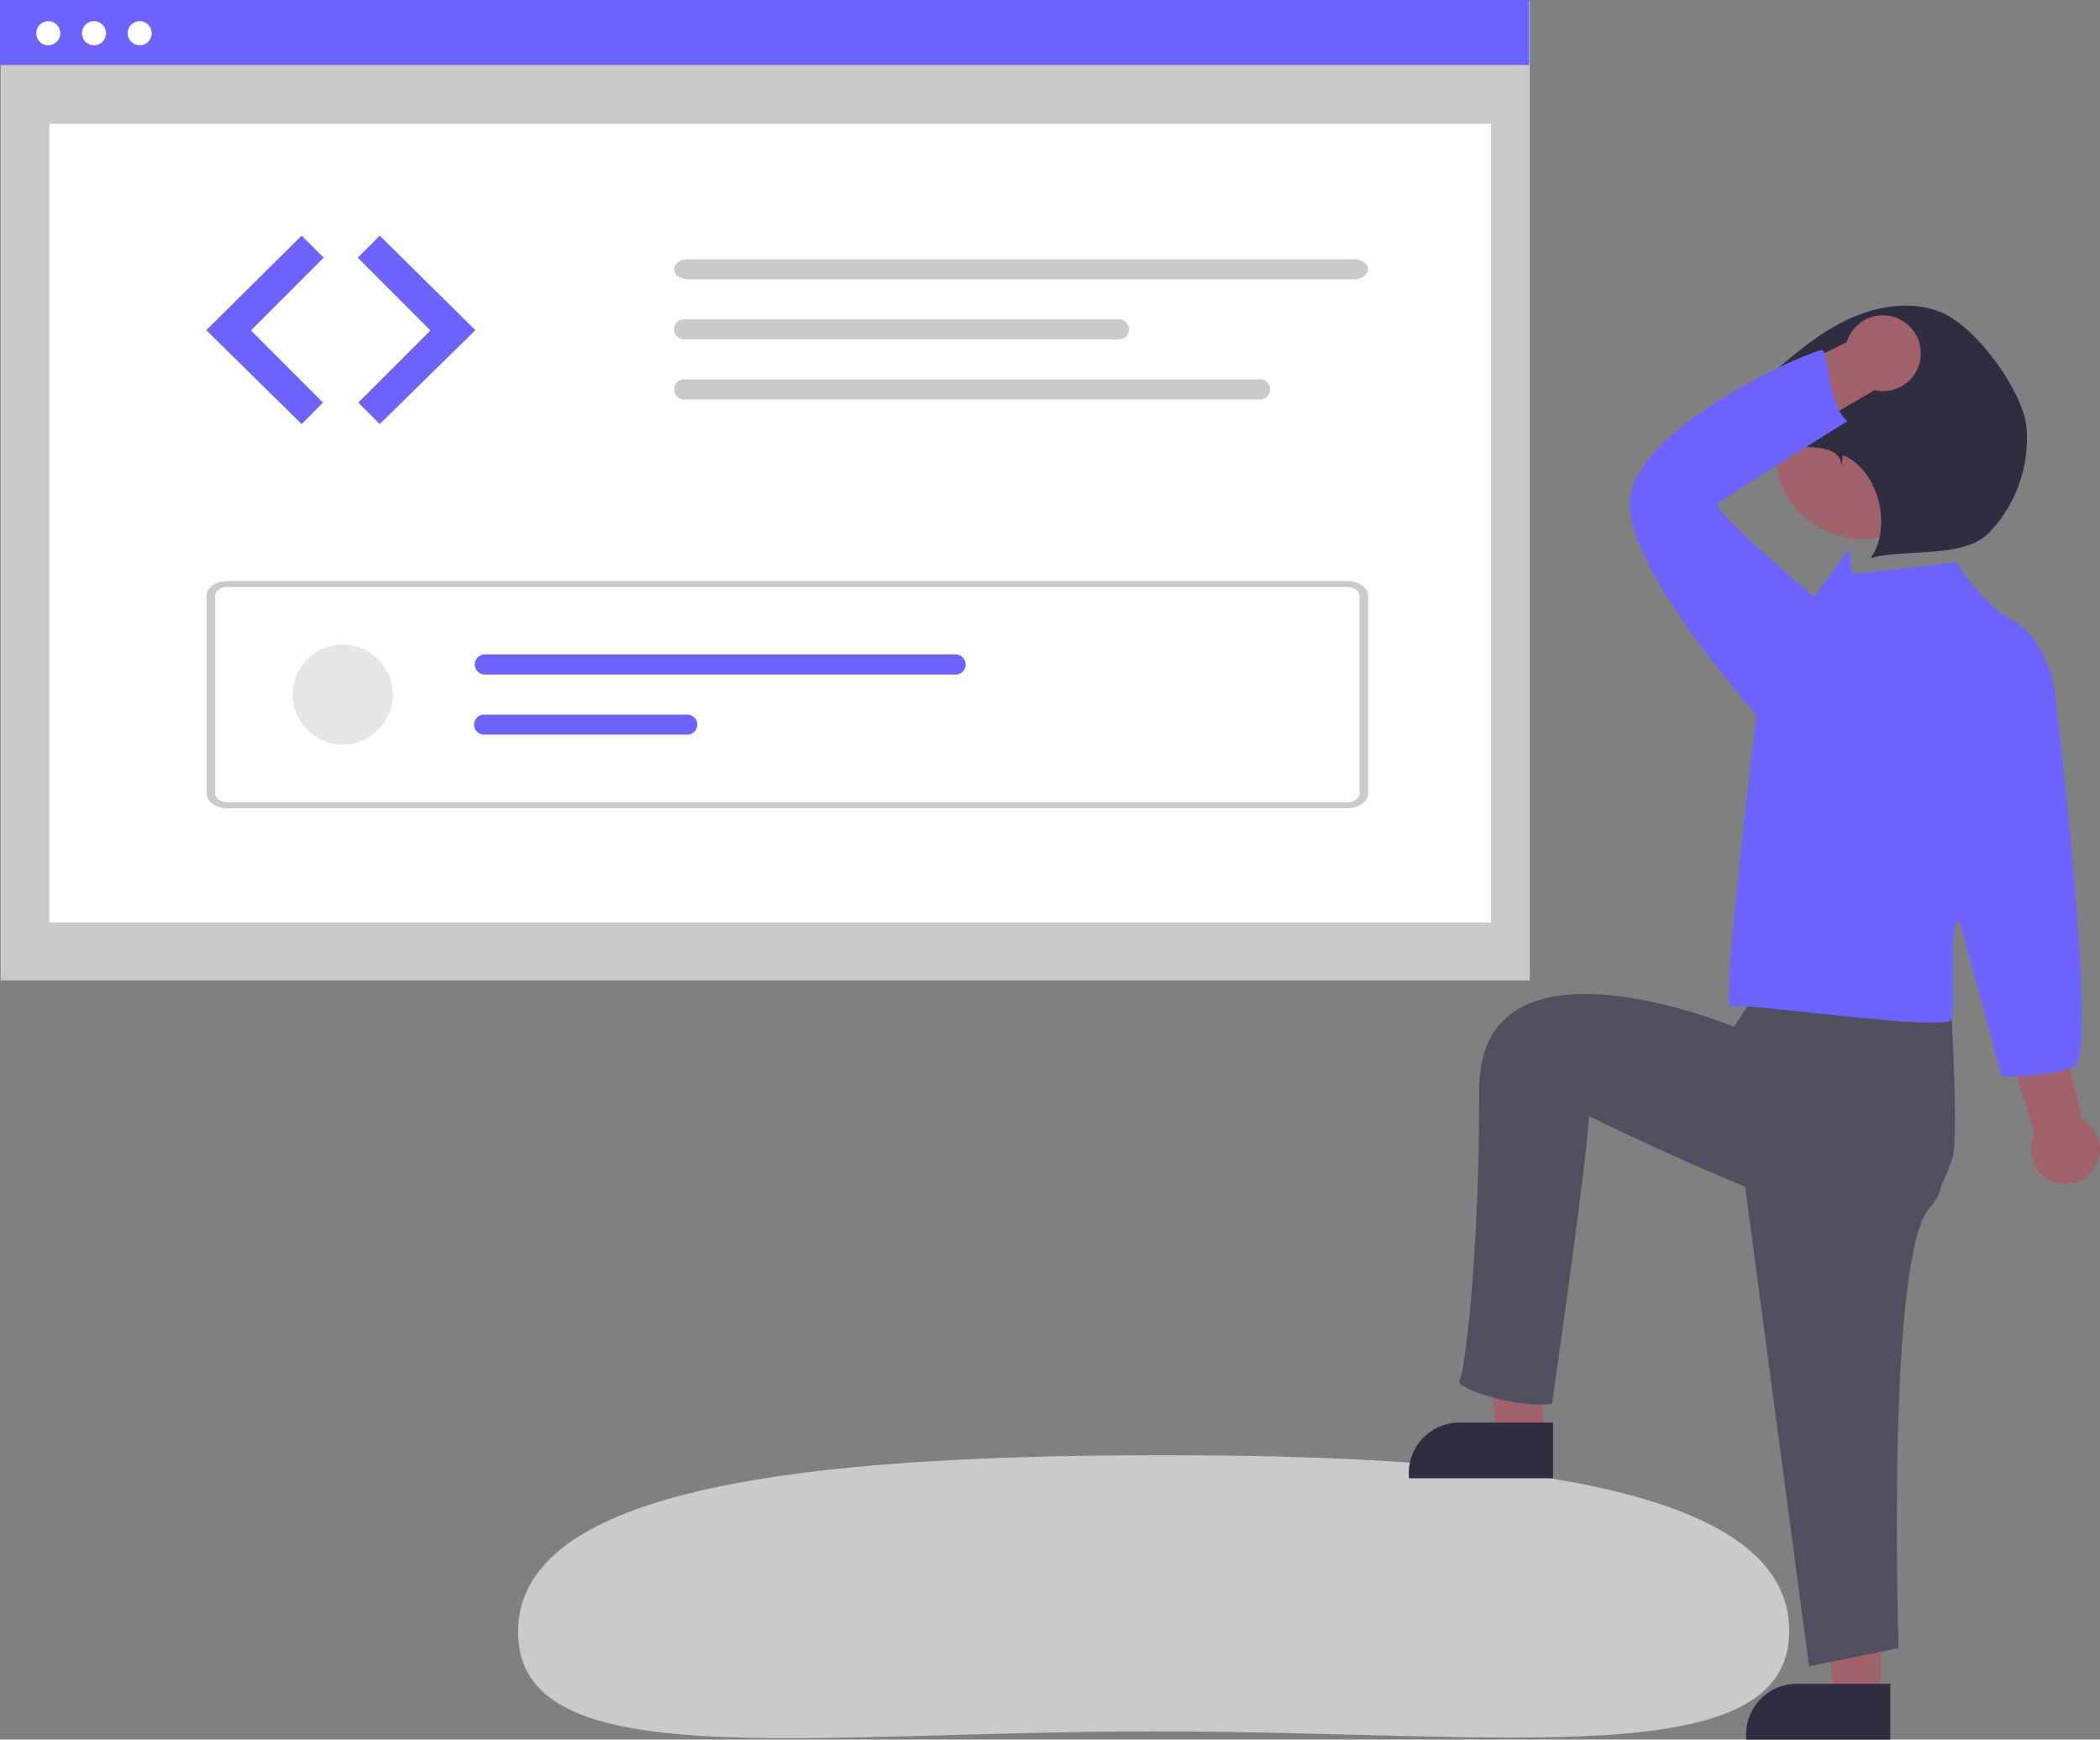 <svg id="Layer_1" data-name="Layer 1" xmlns="http://www.w3.org/2000/svg" viewBox="0 0 344.56 285.37"><rect x="0" y="0" width="344.56" height="285.37" fill="#808080" stroke="none"/><defs><style>.cls-1{fill:#cacacc;}.cls-2{fill:#a0616a;}.cls-3{fill:#2f2e41;}.cls-4{fill:#505060;}.cls-5{fill:#6c63ff;}.cls-6{fill:#fff;}.cls-7{fill:#e6e6e6;}</style></defs><title>what-2</title><path class="cls-1" d="M305.57,278.38c0,23.72-47,16.43-104.62,16.48S97,302.28,97,278.56s47-28.92,104.6-29S305.55,254.66,305.57,278.38Z" transform="translate(-12 -10.84)"/><polygon class="cls-2" points="253.2 235.51 245.67 235.51 242.09 206.47 253.2 206.47 253.2 235.51"/><path class="cls-3" d="M251.46,244.2h15.36v9.14H243.15v-.84A8.31,8.31,0,0,1,251.46,244.2Z" transform="translate(-12 -10.84)"/><polygon class="cls-2" points="308.55 278.38 301.02 278.38 297.44 249.34 308.55 249.34 308.55 278.38"/><path class="cls-3" d="M306.81,287.06h15.35v9.15H298.5v-.84A8.31,8.31,0,0,1,306.81,287.06Z" transform="translate(-12 -10.84)"/><path class="cls-2" d="M355.28,202.93a5.59,5.59,0,0,0-.76-7.88,5.82,5.82,0,0,0-.81-.56l-17.49-71.24L325,128.06,345.84,197a5.63,5.63,0,0,0,9.44,6Z" transform="translate(-12 -10.84)"/><path class="cls-4" d="M297,195.54l11.82,88.65,14.7-3s-2.16-64.56,5.19-72.35-9.46-21.41-9.46-21.41Z" transform="translate(-12 -10.84)"/><path class="cls-4" d="M301.92,171.13l-5.43,8.14s-41.78-17.37-41.78,10.31-2.39,46.45-3.25,47.75,10,4.66,15.19,3.79c0,0,6.4-44.61,6-47.2,0,0,41,20.09,48.77,18.36S331,204.43,332.3,201s-.54-30.93-.54-30.93l-25.94-7.92Z" transform="translate(-12 -10.84)"/><path class="cls-5" d="M333,103.08s-16.08,1.86-16.7,1.86-.93-4-.93-4L301.1,120.4s-7,56.54-5.15,55.61,36.09,4.4,36.4,1.93-.31-14.85.61-15.47,16.09-39,16.09-39-1.55-8-6.81-10.83S333,103.08,333,103.08Z" transform="translate(-12 -10.84)"/><path class="cls-5" d="M344.1,118.24l4.95,5.26s7.35,60.42,3.33,62.28-11.94,1.63-11.94,1.63l-7.78-28.65Z" transform="translate(-12 -10.84)"/><circle class="cls-2" cx="305.51" cy="74.18" r="14.24"/><path class="cls-3" d="M314.17,87.24c-.2-3-3.92-3.06-6.88-3.09s-6.5.08-8.18-2.36a5.54,5.54,0,0,1,0-5.58,16,16,0,0,1,3.9-4.34c3.82-3.3,7.76-6.58,12.35-8.7s10-3,14.72-1.27c5.84,2.09,13.74,12.82,14.42,19A22.35,22.35,0,0,1,338.58,98c-4.15,4.61-13.66,2.75-19.64,4.39,3.63-5.15,1.24-14.51-4.59-16.91Z" transform="translate(-12 -10.84)"/><path class="cls-2" d="M323.68,63.22A6.17,6.17,0,0,0,315.39,66a6.29,6.29,0,0,0-.41,1L290.53,79l7.39,8.45,21.64-12.6a6.21,6.21,0,0,0,4.12-11.63Z" transform="translate(-12 -10.84)"/><path class="cls-5" d="M308.21,136l-2.08-1.23s-29.41-30.9-26.53-43.09S309.93,68,311,68.28s.82,8.89,4.11,11.66c0,0-20,12.43-21.25,13.53S313,111.58,313,111.58l3.22,13.63Z" transform="translate(-12 -10.84)"/><rect id="e1abf0e4-070b-4c82-8a12-ebedd4e3db02" class="cls-1" x="0.11" y="0.14" width="250.89" height="160.68"/><rect id="ace8bea0-82e8-49b8-a50c-1e1cb532084f" class="cls-6" x="8.1" y="20.3" width="236.54" height="131.02"/><rect id="b540f353-e277-4512-bc56-a133cea2858b" class="cls-5" width="250.89" height="10.66"/><circle id="b2b285b5-c1c3-4b12-9710-2898c7239781" class="cls-6" cx="7.92" cy="5.45" r="1.98"/><circle id="a5a428bb-42a2-4f57-9e6c-9979c01a2490" class="cls-6" cx="15.42" cy="5.45" r="1.98"/><circle id="a9929a25-14ce-4464-bac9-4165f1e3fae6" class="cls-6" cx="22.92" cy="5.45" r="1.98"/><path id="b4a2d72b-abc3-4d2f-a2b8-a2aff6897b26" class="cls-5" d="M61.49,49.5,45.84,65,61.49,80.4,65,76.88,53.18,65.05,65.11,53.11Z" transform="translate(-12 -10.84)"/><path id="b5120d89-6cbe-4bfa-9a1b-cf9b07deff91" class="cls-5" d="M74.31,49.5,90,65,74.31,80.4l-3.52-3.52L82.62,65.05,70.69,53.11Z" transform="translate(-12 -10.84)"/><path id="a31271bd-8e2f-469b-8cee-8b6db3f92f99" class="cls-1" d="M124.92,53.37c-1.28,0-2.32.74-2.32,1.65s1,1.64,2.32,1.64H234.15c1.28,0,2.32-.73,2.32-1.64s-1-1.65-2.32-1.65Z" transform="translate(-12 -10.84)"/><path id="bf577952-0fd5-43e0-be6b-ea1966b51a93" class="cls-1" d="M233.06,143.43H49.31c-1.88,0-3.4-1.08-3.41-2.42V108.58c0-1.34,1.53-2.42,3.41-2.42H233.06c1.88,0,3.4,1.08,3.41,2.42V141C236.46,142.35,234.94,143.43,233.06,143.43ZM49.31,107.12c-1.13,0-2,.65-2,1.46V141c0,.8.91,1.45,2,1.45H233.06c1.13,0,2-.65,2-1.45V108.58c0-.8-.91-1.45-2-1.46Z" transform="translate(-12 -10.84)"/><circle id="f7f4957b-eaa8-456b-bf02-bacf7de3ef80" class="cls-7" cx="56.23" cy="113.94" r="8.22"/><path id="fb0f055d-da6e-47f2-bb6d-7ff26d7b746a" class="cls-5" d="M91.42,118.2a1.65,1.65,0,0,0,0,3.29h77.5a1.65,1.65,0,0,0,0-3.29Z" transform="translate(-12 -10.84)"/><path id="bfcde504-8c45-4d21-843b-87b1f7e22ce0" class="cls-5" d="M91.42,128.07a1.64,1.64,0,1,0,0,3.28h33.35a1.64,1.64,0,0,0,0-3.28Z" transform="translate(-12 -10.84)"/><path id="a66699ea-75f1-4575-b6d5-52b0b1f8e30c" class="cls-1" d="M124.12,63.22a1.65,1.65,0,0,0,0,3.29h71.59a1.65,1.65,0,0,0,0-3.29Z" transform="translate(-12 -10.84)"/><path id="bbc4ca7b-25d4-4c7e-b3d4-0411f69bd48f" class="cls-1" d="M124.59,73.07a1.67,1.67,0,1,0,0,3.29h93.84a1.67,1.67,0,1,0,0-3.29Z" transform="translate(-12 -10.84)"/></svg>